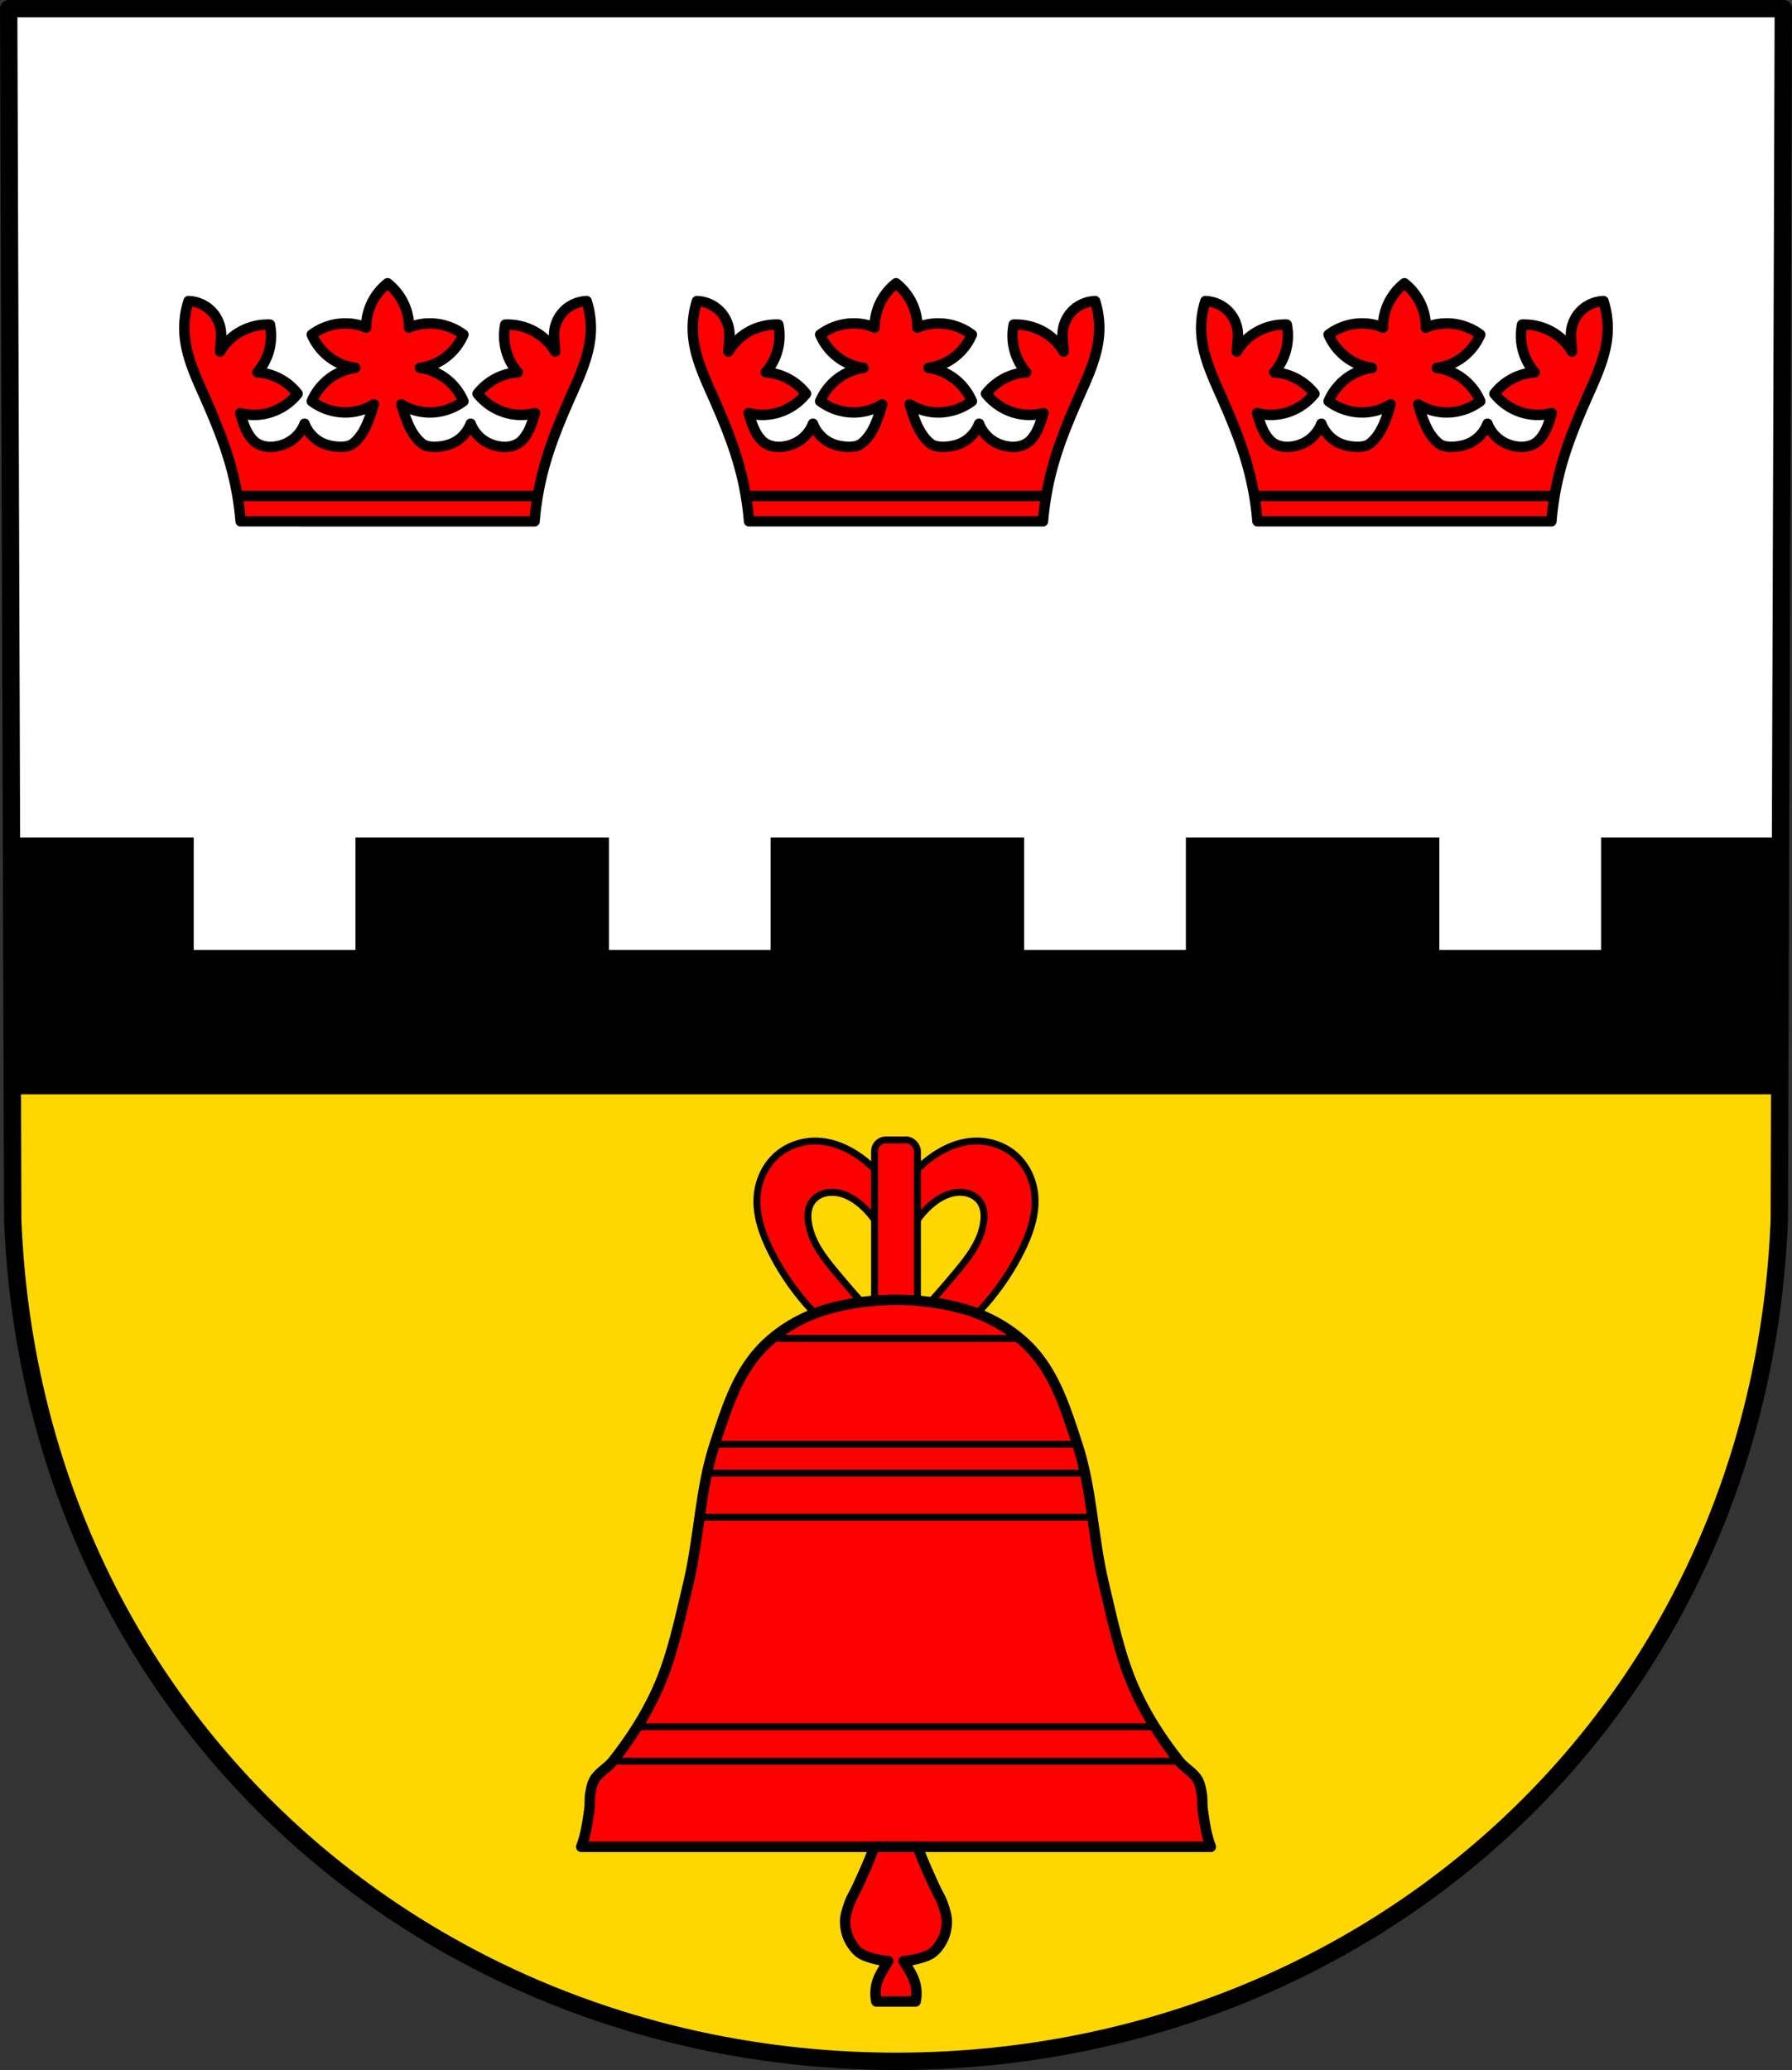 <?xml version="1.0" encoding="UTF-8" standalone="no"?>
<!-- Created with Inkscape (http://www.inkscape.org/) -->

<svg
   xmlns:dc="http://purl.org/dc/elements/1.1/"
   xmlns:cc="http://creativecommons.org/ns#"
   xmlns:rdf="http://www.w3.org/1999/02/22-rdf-syntax-ns#"
   xmlns:svg="http://www.w3.org/2000/svg"
   xmlns="http://www.w3.org/2000/svg"
   xmlns:sodipodi="http://sodipodi.sourceforge.net/DTD/sodipodi-0.dtd"
   xmlns:inkscape="http://www.inkscape.org/namespaces/inkscape"
   width="136.701mm"
   height="157.864mm"
   viewBox="0 0 136.701 157.864"
   version="1.1"
   id="svg2207"
   inkscape:version="0.92.5 (2060ec1f9f, 2020-04-08)"
   sodipodi:docname="DEU Brockscheid COA.svg">
  <rect x="0" y="0" width="136.701" height="157.864" fill="#333333" stroke="none"/>
  <defs
     id="defs2201">
    <inkscape:path-effect
       effect="spiro"
       id="path-effect3573"
       is_visible="true" />
    <inkscape:path-effect
       effect="spiro"
       id="path-effect3522"
       is_visible="true" />
    <inkscape:path-effect
       effect="spiro"
       id="path-effect3499"
       is_visible="true" />
    <inkscape:path-effect
       effect="spiro"
       id="path-effect3476"
       is_visible="true" />
    <inkscape:path-effect
       effect="spiro"
       id="path-effect3225"
       is_visible="true" />
    <inkscape:path-effect
       effect="spiro"
       id="path-effect3221"
       is_visible="true" />
    <inkscape:path-effect
       effect="spiro"
       id="path-effect3225-4"
       is_visible="true" />
    <inkscape:path-effect
       effect="spiro"
       id="path-effect3476-5"
       is_visible="true" />
    <inkscape:path-effect
       effect="spiro"
       id="path-effect3499-1"
       is_visible="true" />
    <inkscape:path-effect
       effect="spiro"
       id="path-effect3522-7"
       is_visible="true" />
    <inkscape:path-effect
       effect="spiro"
       id="path-effect3573-0"
       is_visible="true" />
  </defs>
  <sodipodi:namedview
     id="base"
     pagecolor="#ffffff"
     bordercolor="#666666"
     borderopacity="1.0"
     inkscape:pageopacity="0.0"
     inkscape:pageshadow="2"
     inkscape:zoom="1.3290858"
     inkscape:cx="258.33185"
     inkscape:cy="298.32539"
     inkscape:document-units="mm"
     inkscape:current-layer="layer1"
     showgrid="false"
     inkscape:window-width="1920"
     inkscape:window-height="1046"
     inkscape:window-x="-11"
     inkscape:window-y="-11"
     inkscape:window-maximized="1"
     fit-margin-top="0"
     fit-margin-left="0"
     fit-margin-right="0"
     fit-margin-bottom="0"
     inkscape:snap-nodes="false"
     inkscape:snap-midpoints="true"
     inkscape:snap-smooth-nodes="true"
     inkscape:object-paths="true" />
  <g
     inkscape:label="Ebene 1"
     inkscape:groupmode="layer"
     id="layer1"
     transform="translate(25.515,-82.188)">
    <path
       style="fill:#ffd700;fill-opacity:1;fill-rule:evenodd;stroke:none;stroke-width:1.323;stroke-linecap:round;stroke-linejoin:round;stroke-miterlimit:4;stroke-dasharray:none;stroke-opacity:1"
       inkscape:connector-curvature="0"
       d="m 110.524,82.849 -0.309,92.422 c -1.507,37.541 -31.277,64.098 -67.379,64.119 -36.07,-0.046 -65.851,-26.614 -67.379,-64.119 l -0.309,-92.422 h 67.687 z"
       id="path10563-0-6-2-9-6"
       sodipodi:nodetypes="ccccccc" />
    <path
       style="fill:#ff0000;fill-opacity:1;stroke:#000000;stroke-width:0.529;stroke-linecap:round;stroke-linejoin:round;stroke-miterlimit:4;stroke-dasharray:none;stroke-opacity:1"
       d="m 36.684,169.205 c -1.076,0.002 -2.154,0.38 -2.957,1.095 -0.838,0.746 -1.351,1.828 -1.472,2.943 -0.166,1.536 0.375,3.063 1.073,4.441 1.116,2.202 2.658,4.187 4.515,5.813 l 3.358,-0.917 c -1.026,-1.105 -2.021,-2.238 -2.984,-3.398 -0.469,-0.565 -0.932,-1.138 -1.308,-1.768 -0.377,-0.63 -0.667,-1.321 -0.762,-2.049 -0.034,-0.261 -0.043,-0.528 -0.004,-0.789 0.039,-0.261 0.128,-0.516 0.278,-0.733 0.157,-0.227 0.378,-0.406 0.625,-0.527 0.248,-0.121 0.522,-0.183 0.797,-0.196 0.422,-0.02 0.845,0.075 1.232,0.243 0.387,0.168 0.74,0.408 1.063,0.68 1.3,1.098 2.101,2.765 2.146,4.465 l -0.199,-6.087 c -0.605,-0.869 -1.381,-1.619 -2.27,-2.195 -0.805,-0.521 -1.715,-0.903 -2.67,-0.998 -0.153,-0.015 -0.306,-0.022 -0.46,-0.022 z m 12.304,0 c -0.154,-2.8e-4 -0.307,0.007 -0.46,0.022 -0.954,0.095 -1.865,0.477 -2.67,0.998 -0.889,0.576 -1.665,1.326 -2.27,2.195 l -0.199,6.087 c 0.045,-1.701 0.846,-3.368 2.146,-4.465 0.323,-0.272 0.676,-0.512 1.063,-0.68 0.387,-0.168 0.81,-0.263 1.232,-0.243 0.275,0.013 0.549,0.076 0.797,0.196 0.248,0.121 0.469,0.3 0.625,0.527 0.15,0.217 0.239,0.473 0.278,0.733 0.039,0.261 0.031,0.527 -0.004,0.789 -0.095,0.728 -0.385,1.419 -0.762,2.049 -0.377,0.63 -0.84,1.203 -1.309,1.768 -0.963,1.16 -1.959,2.293 -2.984,3.398 l 3.358,0.917 c 1.858,-1.625 3.4,-3.61 4.515,-5.813 0.698,-1.378 1.239,-2.905 1.073,-4.441 -0.121,-1.116 -0.634,-2.198 -1.472,-2.943 -0.803,-0.715 -1.881,-1.093 -2.957,-1.095 z"
       id="path3571"
       inkscape:connector-curvature="0" />
    <path
       style="opacity:1;fill:#ffffff;fill-opacity:1;fill-rule:evenodd;stroke:none;stroke-width:5;stroke-linecap:round;stroke-linejoin:round;stroke-miterlimit:4;stroke-dasharray:none;stroke-opacity:1;paint-order:markers fill stroke"
       d="M 2.5 2.5 L 3.484 296.455 L 513.18 296.455 L 514.164 2.5 L 258.326 2.5 L 2.5 2.5 z "
       transform="matrix(0.265,0,0,0.265,-25.515,82.188)"
       id="rect3132" />
    <path
       style="opacity:1;fill:#000000;fill-opacity:1;fill-rule:evenodd;stroke:none;stroke-width:5;stroke-linecap:round;stroke-linejoin:round;stroke-miterlimit:4;stroke-dasharray:none;stroke-opacity:1;paint-order:markers fill stroke"
       d="M 3.299 241.033 L 3.547 314.928 L 513.117 314.928 L 513.365 241.033 L 460.896 241.033 L 460.896 273.363 L 414.34 273.363 L 414.34 241.033 L 341.369 241.033 L 341.369 273.363 L 294.814 273.363 L 294.814 241.033 L 221.844 241.033 L 221.844 273.363 L 175.289 273.363 L 175.289 241.033 L 102.318 241.033 L 102.318 273.363 L 55.764 273.363 L 55.764 241.033 L 3.299 241.033 z "
       transform="matrix(0.265,0,0,0.265,-25.515,82.188)"
       id="rect3150" />
    <path
       style="fill:none;fill-rule:evenodd;stroke:#000000;stroke-width:1.323;stroke-linecap:round;stroke-linejoin:round;stroke-miterlimit:4;stroke-dasharray:none;stroke-opacity:1"
       inkscape:connector-curvature="0"
       d="m 110.524,82.849 -0.309,92.422 c -1.507,37.541 -31.277,64.098 -67.379,64.119 -36.07,-0.046 -65.851,-26.614 -67.379,-64.119 l -0.309,-92.422 h 67.687 z"
       id="path10563-0-6-2-9"
       sodipodi:nodetypes="ccccccc" />
    <rect
       style="opacity:1;fill:#ff0000;fill-opacity:1;fill-rule:evenodd;stroke:#000000;stroke-width:0.529;stroke-linecap:round;stroke-linejoin:round;stroke-miterlimit:4;stroke-dasharray:none;stroke-opacity:1;paint-order:markers fill stroke"
       id="rect3569"
       width="3.27"
       height="13.457"
       x="41.201"
       y="169.123"
       ry="0.858"
       rx="0.858" />
    <path
       inkscape:connector-curvature="0"
       style="fill:#ff0000;stroke:#000000;stroke-width:0.794;stroke-linecap:round;stroke-linejoin:round;stroke-miterlimit:4;stroke-dasharray:none;stroke-opacity:1;fill-opacity:1"
       d="m 42.836,103.791 a 4.39,4.298 0 0 0 -1.632,3.342 4.39,4.298 0 0 0 0.002,0.035 c -0.165,-0.068 -0.334,-0.127 -0.507,-0.174 -0.403,-0.107 -0.82,-0.154 -1.237,-0.14 -0.867,0.031 -1.708,0.328 -2.411,0.852 0.52,1.207 1.551,2.104 2.803,2.441 0.168,0.043 0.338,0.076 0.51,0.099 -0.172,0.022 -0.342,0.055 -0.51,0.099 -1.253,0.337 -2.283,1.234 -2.803,2.441 1.054,0.785 2.395,1.047 3.648,0.712 0.383,-0.104 0.749,-0.262 1.088,-0.469 -0.341,1.116 -0.697,2.276 -1.574,2.98 -0.255,0.205 -0.621,0.252 -0.948,0.253 -0.589,5.2e-4 -1.215,-0.132 -1.709,-0.453 -0.47,-0.305 -0.857,-0.773 -1.056,-1.307 -0.199,0.534 -0.586,1.003 -1.056,1.307 -0.495,0.321 -1.121,0.491 -1.709,0.453 -0.398,-0.026 -0.82,-0.175 -1.106,-0.453 -0.566,-0.549 -0.8,-1.34 -1.035,-2.117 0.336,0.089 0.682,0.135 1.029,0.139 1.298,0.005 2.529,-0.589 3.35,-1.616 -0.754,-0.959 -1.867,-1.551 -3.068,-1.632 0.011,-0.012 0.022,-0.024 0.034,-0.036 0.84,-0.989 1.179,-2.313 0.922,-3.603 -1.314,-0.047 -2.567,0.5 -3.408,1.488 -0.149,0.179 -0.283,0.369 -0.401,0.57 0.025,-0.53 0.126,-1.063 0.063,-1.59 -0.072,-0.603 -0.366,-1.177 -0.813,-1.587 -0.447,-0.411 -1.044,-0.655 -1.651,-0.675 -0.264,0.825 -0.366,1.701 -0.301,2.564 0.121,1.605 0.805,3.104 1.458,4.575 0.786,1.771 1.542,3.563 2.062,5.43 0.384,1.38 0.637,2.797 0.754,4.224 h 11.213 11.213 c 0.117,-1.427 0.37,-2.844 0.754,-4.224 0.52,-1.867 1.276,-3.659 2.062,-5.43 0.653,-1.471 1.337,-2.971 1.458,-4.575 0.065,-0.864 -0.038,-1.739 -0.301,-2.564 -0.607,0.02 -1.204,0.264 -1.651,0.675 -0.447,0.411 -0.741,0.985 -0.813,1.587 -0.063,0.527 0.038,1.06 0.063,1.59 -0.118,-0.201 -0.252,-0.391 -0.401,-0.57 -0.841,-0.988 -2.094,-1.535 -3.408,-1.488 -0.257,1.289 0.081,2.614 0.922,3.603 0.011,0.012 0.022,0.024 0.034,0.036 -1.202,0.081 -2.314,0.673 -3.068,1.632 0.82,1.028 2.051,1.622 3.35,1.616 0.347,-0.004 0.693,-0.05 1.029,-0.139 -0.234,0.778 -0.468,1.569 -1.035,2.117 -0.286,0.277 -0.709,0.427 -1.106,0.453 -0.588,0.038 -1.215,-0.132 -1.709,-0.453 -0.47,-0.305 -0.857,-0.773 -1.056,-1.307 -0.199,0.534 -0.586,1.003 -1.056,1.307 -0.495,0.321 -1.12,0.453 -1.709,0.453 -0.327,-2.6e-4 -0.693,-0.048 -0.948,-0.253 -0.877,-0.704 -1.233,-1.864 -1.574,-2.98 0.339,0.207 0.705,0.365 1.088,0.469 1.253,0.335 2.594,0.073 3.648,-0.712 -0.52,-1.207 -1.551,-2.104 -2.803,-2.441 -0.168,-0.043 -0.338,-0.076 -0.51,-0.099 0.172,-0.022 0.342,-0.055 0.51,-0.099 1.253,-0.337 2.283,-1.234 2.803,-2.441 -0.704,-0.524 -1.544,-0.821 -2.411,-0.852 -0.417,-0.015 -0.834,0.032 -1.237,0.14 -0.173,0.047 -0.342,0.107 -0.506,0.175 a 4.39,4.298 0 0 0 0.002,-0.036 4.39,4.298 0 0 0 -1.632,-3.342 z"
       id="path3219" />
    <path
       style="fill:#ff0000;stroke:#000000;stroke-width:0.794;stroke-linecap:butt;stroke-linejoin:miter;stroke-miterlimit:4;stroke-dasharray:none;stroke-opacity:1;fill-opacity:1"
       d="M 31.381,120.017 H 54.29"
       id="path3402"
       inkscape:connector-curvature="0" />
    <path
       style="fill:#ff0000;stroke:#000000;stroke-width:0.794;stroke-linecap:round;stroke-linejoin:round;stroke-miterlimit:4;stroke-dasharray:none;stroke-opacity:1;fill-opacity:1"
       d="m 4.052,103.791 a 4.39,4.298 0 0 0 -1.632,3.342 4.39,4.298 0 0 0 0.002,0.035 c -0.165,-0.068 -0.334,-0.127 -0.507,-0.174 -0.403,-0.107 -0.82,-0.154 -1.237,-0.14 -0.867,0.031 -1.708,0.328 -2.411,0.852 0.52,1.207 1.551,2.104 2.803,2.441 0.168,0.043 0.338,0.076 0.51,0.099 -0.172,0.022 -0.342,0.055 -0.51,0.099 -1.253,0.337 -2.283,1.234 -2.803,2.441 1.054,0.785 2.395,1.047 3.648,0.712 0.383,-0.104 0.749,-0.262 1.088,-0.469 -0.341,1.116 -0.697,2.276 -1.574,2.98 -0.255,0.205 -0.621,0.252 -0.948,0.253 -0.589,5.2e-4 -1.215,-0.132 -1.709,-0.453 -0.47,-0.305 -0.857,-0.773 -1.056,-1.307 -0.199,0.534 -0.586,1.003 -1.056,1.307 -0.495,0.321 -1.121,0.491 -1.709,0.453 -0.398,-0.026 -0.82,-0.175 -1.106,-0.453 -0.566,-0.549 -0.8,-1.34 -1.035,-2.117 0.336,0.089 0.682,0.135 1.029,0.139 1.298,0.005 2.529,-0.589 3.35,-1.616 -0.754,-0.959 -1.867,-1.551 -3.068,-1.632 0.011,-0.012 0.022,-0.024 0.034,-0.036 0.84,-0.989 1.179,-2.313 0.922,-3.603 -1.314,-0.047 -2.567,0.5 -3.408,1.488 -0.149,0.179 -0.283,0.369 -0.401,0.57 0.025,-0.53 0.126,-1.063 0.063,-1.59 -0.072,-0.603 -0.366,-1.177 -0.813,-1.587 -0.447,-0.411 -1.044,-0.655 -1.651,-0.675 -0.264,0.825 -0.366,1.701 -0.301,2.564 0.121,1.605 0.805,3.104 1.458,4.575 0.786,1.771 1.542,3.563 2.062,5.43 0.384,1.38 0.637,2.797 0.754,4.224 H 4.052 15.265 c 0.117,-1.427 0.37,-2.844 0.754,-4.224 0.52,-1.867 1.276,-3.659 2.062,-5.43 0.653,-1.471 1.337,-2.971 1.458,-4.575 0.065,-0.864 -0.038,-1.739 -0.301,-2.564 -0.607,0.02 -1.204,0.264 -1.651,0.675 -0.447,0.411 -0.741,0.985 -0.813,1.587 -0.063,0.527 0.038,1.06 0.063,1.59 -0.118,-0.201 -0.252,-0.391 -0.401,-0.57 -0.841,-0.988 -2.094,-1.535 -3.408,-1.488 -0.257,1.289 0.081,2.614 0.922,3.603 0.011,0.012 0.022,0.024 0.034,0.036 -1.202,0.081 -2.314,0.673 -3.068,1.632 0.82,1.028 2.051,1.622 3.35,1.616 0.347,-0.004 0.693,-0.05 1.029,-0.139 -0.234,0.778 -0.468,1.569 -1.035,2.117 -0.286,0.277 -0.709,0.427 -1.106,0.453 -0.588,0.038 -1.215,-0.132 -1.709,-0.453 -0.47,-0.305 -0.857,-0.773 -1.056,-1.307 -0.199,0.534 -0.586,1.003 -1.056,1.307 -0.495,0.321 -1.12,0.453 -1.709,0.453 -0.327,-2.6e-4 -0.693,-0.048 -0.948,-0.253 -0.877,-0.704 -1.233,-1.864 -1.574,-2.98 0.339,0.207 0.705,0.365 1.088,0.469 1.253,0.335 2.594,0.073 3.648,-0.712 -0.52,-1.207 -1.551,-2.104 -2.803,-2.441 -0.168,-0.043 -0.338,-0.076 -0.51,-0.099 0.172,-0.022 0.342,-0.055 0.51,-0.099 1.253,-0.337 2.283,-1.234 2.803,-2.441 -0.704,-0.524 -1.544,-0.821 -2.411,-0.852 -0.417,-0.015 -0.834,0.032 -1.237,0.14 -0.173,0.047 -0.342,0.107 -0.506,0.175 a 4.39,4.298 0 0 0 0.002,-0.036 4.39,4.298 0 0 0 -1.632,-3.342 z"
       id="path3219-9"
       inkscape:connector-curvature="0" />
    <path
       style="fill:#ff0000;stroke:#000000;stroke-width:0.794;stroke-linecap:butt;stroke-linejoin:miter;stroke-miterlimit:4;stroke-dasharray:none;stroke-opacity:1;fill-opacity:1"
       d="M -7.402,120.017 H 15.507"
       id="path3402-5"
       inkscape:connector-curvature="0" />
    <path
       style="fill:#ff0000;stroke:#000000;stroke-width:0.794;stroke-linecap:round;stroke-linejoin:round;stroke-miterlimit:4;stroke-dasharray:none;stroke-opacity:1;fill-opacity:1"
       d="m 81.619,103.791 a 4.39,4.298 0 0 0 -1.632,3.342 4.39,4.298 0 0 0 0.002,0.035 c -0.165,-0.068 -0.334,-0.127 -0.507,-0.174 -0.403,-0.107 -0.82,-0.154 -1.237,-0.14 -0.867,0.031 -1.708,0.328 -2.411,0.852 0.52,1.207 1.551,2.104 2.803,2.441 0.168,0.043 0.338,0.076 0.51,0.099 -0.172,0.022 -0.342,0.055 -0.51,0.099 -1.253,0.337 -2.283,1.234 -2.803,2.441 1.054,0.785 2.395,1.047 3.648,0.712 0.383,-0.104 0.749,-0.262 1.088,-0.469 -0.341,1.116 -0.697,2.276 -1.574,2.98 -0.255,0.205 -0.621,0.252 -0.948,0.253 -0.589,5.2e-4 -1.215,-0.132 -1.709,-0.453 -0.47,-0.305 -0.857,-0.773 -1.056,-1.307 -0.199,0.534 -0.586,1.003 -1.056,1.307 -0.495,0.321 -1.121,0.491 -1.709,0.453 -0.398,-0.026 -0.82,-0.175 -1.106,-0.453 -0.566,-0.549 -0.8,-1.34 -1.035,-2.117 0.336,0.089 0.682,0.135 1.029,0.139 1.298,0.005 2.529,-0.589 3.35,-1.616 -0.754,-0.959 -1.867,-1.551 -3.068,-1.632 0.011,-0.012 0.022,-0.024 0.034,-0.036 0.84,-0.989 1.179,-2.313 0.922,-3.603 -1.314,-0.047 -2.567,0.5 -3.408,1.488 -0.149,0.179 -0.283,0.369 -0.401,0.57 0.025,-0.53 0.126,-1.063 0.063,-1.59 -0.072,-0.603 -0.366,-1.177 -0.813,-1.587 -0.447,-0.411 -1.044,-0.655 -1.651,-0.675 -0.264,0.825 -0.366,1.701 -0.301,2.564 0.121,1.605 0.805,3.104 1.458,4.575 0.786,1.771 1.542,3.563 2.062,5.43 0.384,1.38 0.637,2.797 0.754,4.224 h 11.213 11.213 c 0.117,-1.427 0.37,-2.844 0.754,-4.224 0.52,-1.867 1.276,-3.659 2.062,-5.43 0.653,-1.471 1.337,-2.971 1.458,-4.575 0.065,-0.864 -0.038,-1.739 -0.301,-2.564 -0.607,0.02 -1.204,0.264 -1.651,0.675 -0.447,0.411 -0.741,0.985 -0.813,1.587 -0.063,0.527 0.038,1.06 0.063,1.59 -0.118,-0.201 -0.252,-0.391 -0.401,-0.57 -0.841,-0.988 -2.094,-1.535 -3.408,-1.488 -0.257,1.289 0.081,2.614 0.922,3.603 0.011,0.012 0.022,0.024 0.034,0.036 -1.202,0.081 -2.314,0.673 -3.068,1.632 0.82,1.028 2.051,1.622 3.35,1.616 0.347,-0.004 0.693,-0.05 1.029,-0.139 -0.234,0.778 -0.468,1.569 -1.035,2.117 -0.286,0.277 -0.709,0.427 -1.106,0.453 -0.588,0.038 -1.215,-0.132 -1.709,-0.453 -0.47,-0.305 -0.857,-0.773 -1.056,-1.307 -0.199,0.534 -0.586,1.003 -1.056,1.307 -0.495,0.321 -1.12,0.453 -1.709,0.453 -0.327,-2.6e-4 -0.693,-0.048 -0.948,-0.253 -0.877,-0.704 -1.233,-1.864 -1.574,-2.98 0.339,0.207 0.705,0.365 1.088,0.469 1.253,0.335 2.594,0.073 3.648,-0.712 -0.52,-1.207 -1.551,-2.104 -2.803,-2.441 -0.168,-0.043 -0.338,-0.076 -0.51,-0.099 0.172,-0.022 0.342,-0.055 0.51,-0.099 1.253,-0.337 2.283,-1.234 2.803,-2.441 -0.704,-0.524 -1.544,-0.821 -2.411,-0.852 -0.417,-0.015 -0.834,0.032 -1.237,0.14 -0.173,0.047 -0.342,0.107 -0.506,0.175 a 4.39,4.298 0 0 0 0.002,-0.036 4.39,4.298 0 0 0 -1.632,-3.342 z"
       id="path3219-1"
       inkscape:connector-curvature="0" />
    <path
       style="fill:#ff0000;stroke:#000000;stroke-width:0.794;stroke-linecap:butt;stroke-linejoin:miter;stroke-miterlimit:4;stroke-dasharray:none;stroke-opacity:1;fill-opacity:1"
       d="M 70.165,120.017 H 93.073"
       id="path3402-7"
       inkscape:connector-curvature="0" />
    <path
       style="fill:#ff0000;stroke:#000000;stroke-width:0.794;stroke-linecap:round;stroke-linejoin:round;stroke-miterlimit:4;stroke-dasharray:none;stroke-opacity:1;fill-opacity:1"
       d="m 37.707,182 c -1.982,0.551 -3.902,1.663 -5.284,3.186 -1.776,1.956 -2.596,4.639 -3.419,7.149 -1.125,3.433 -1.178,7.134 -2.021,10.647 -0.648,2.702 -1.201,5.466 -2.332,8.004 -0.881,1.977 -2.076,3.822 -3.419,5.518 -0.41,0.517 -1.063,0.831 -1.399,1.399 -0.194,0.329 -0.254,0.725 -0.319,1.101 -0.065,0.379 -0.017,0.771 -0.069,1.152 -0.133,0.971 -0.272,1.955 -0.622,2.875 h 24.014 24.014 c -0.35,-0.92 -0.488,-1.904 -0.622,-2.875 -0.052,-0.381 -0.004,-0.773 -0.07,-1.152 -0.065,-0.377 -0.124,-0.772 -0.319,-1.101 -0.335,-0.568 -0.989,-0.882 -1.399,-1.399 -1.344,-1.696 -2.539,-3.541 -3.419,-5.518 -1.131,-2.538 -1.683,-5.302 -2.331,-8.004 -0.843,-3.513 -0.895,-7.214 -2.021,-10.647 -0.823,-2.51 -1.644,-5.194 -3.419,-7.149 -1.383,-1.523 -3.303,-2.635 -5.284,-3.186 -3.294,-0.916 -6.964,-0.916 -10.258,0 z"
       id="path3474"
       inkscape:connector-curvature="0"
       sodipodi:nodetypes="aaaaaaaaacccaaaaaaaaaa" />
    <path
       style="fill:#ff0000;stroke:#000000;stroke-width:0.794;stroke-linecap:round;stroke-linejoin:round;stroke-miterlimit:4;stroke-dasharray:none;stroke-opacity:1;fill-opacity:1"
       d="m 41.176,223.032 c -0.367,1.06 -0.845,2.064 -1.304,3.08 -0.195,0.431 -0.46,0.832 -0.613,1.28 -0.155,0.452 -0.316,0.923 -0.304,1.401 0.013,0.513 0.144,1.042 0.402,1.485 0.247,0.424 0.593,0.848 1.046,1.035 0.575,0.236 1.204,0.381 1.845,0.436 -0.291,0.478 -0.621,0.94 -0.808,1.467 -0.182,0.513 -0.219,1.076 -0.107,1.608 h 1.501 1.501 c 0.112,-0.532 0.075,-1.095 -0.107,-1.608 -0.187,-0.527 -0.518,-0.989 -0.808,-1.467 0.642,-0.055 1.271,-0.2 1.846,-0.436 0.454,-0.186 0.799,-0.611 1.046,-1.035 0.258,-0.443 0.389,-0.972 0.402,-1.485 0.012,-0.478 -0.149,-0.949 -0.304,-1.401 -0.153,-0.448 -0.419,-0.849 -0.613,-1.28 -0.458,-1.016 -0.936,-2.02 -1.303,-3.08 h -1.66 z"
       id="path3497"
       inkscape:connector-curvature="0" />
    <path
       style="fill:#ff0000;stroke:#000000;stroke-width:0.529;stroke-linecap:butt;stroke-linejoin:miter;stroke-miterlimit:4;stroke-dasharray:none;stroke-opacity:1;fill-opacity:1"
       d="M 21.231,216.505 H 64.44"
       id="path3544"
       inkscape:connector-curvature="0" />
    <path
       style="fill:#ff0000;stroke:#000000;stroke-width:0.529;stroke-linecap:butt;stroke-linejoin:miter;stroke-miterlimit:4;stroke-dasharray:none;stroke-opacity:1;fill-opacity:1"
       d="M 23.102,213.871 H 62.569"
       id="path3559"
       inkscape:connector-curvature="0" />
    <path
       style="fill:#ff0000;stroke:#000000;stroke-width:0.529;stroke-linecap:butt;stroke-linejoin:miter;stroke-miterlimit:4;stroke-dasharray:none;stroke-opacity:1;fill-opacity:1"
       d="m 27.848,197.896 h 29.975"
       id="path3561"
       inkscape:connector-curvature="0" />
    <path
       style="fill:#ff0000;stroke:#000000;stroke-width:0.529;stroke-linecap:butt;stroke-linejoin:miter;stroke-miterlimit:4;stroke-dasharray:none;stroke-opacity:1;fill-opacity:1"
       d="M 28.418,194.529 H 57.253"
       id="path3563"
       inkscape:connector-curvature="0" />
    <path
       style="fill:#ff0000;stroke:#000000;stroke-width:0.529;stroke-linecap:butt;stroke-linejoin:miter;stroke-miterlimit:4;stroke-dasharray:none;stroke-opacity:1;fill-opacity:1"
       d="M 29.003,192.335 H 56.669"
       id="path3565"
       inkscape:connector-curvature="0" />
    <path
       style="fill:#ff0000;stroke:#000000;stroke-width:0.529;stroke-linecap:butt;stroke-linejoin:miter;stroke-miterlimit:4;stroke-dasharray:none;stroke-opacity:1;fill-opacity:1"
       d="M 33.385,184.261 H 52.286"
       id="path3567"
       inkscape:connector-curvature="0" />
  </g>
</svg>
